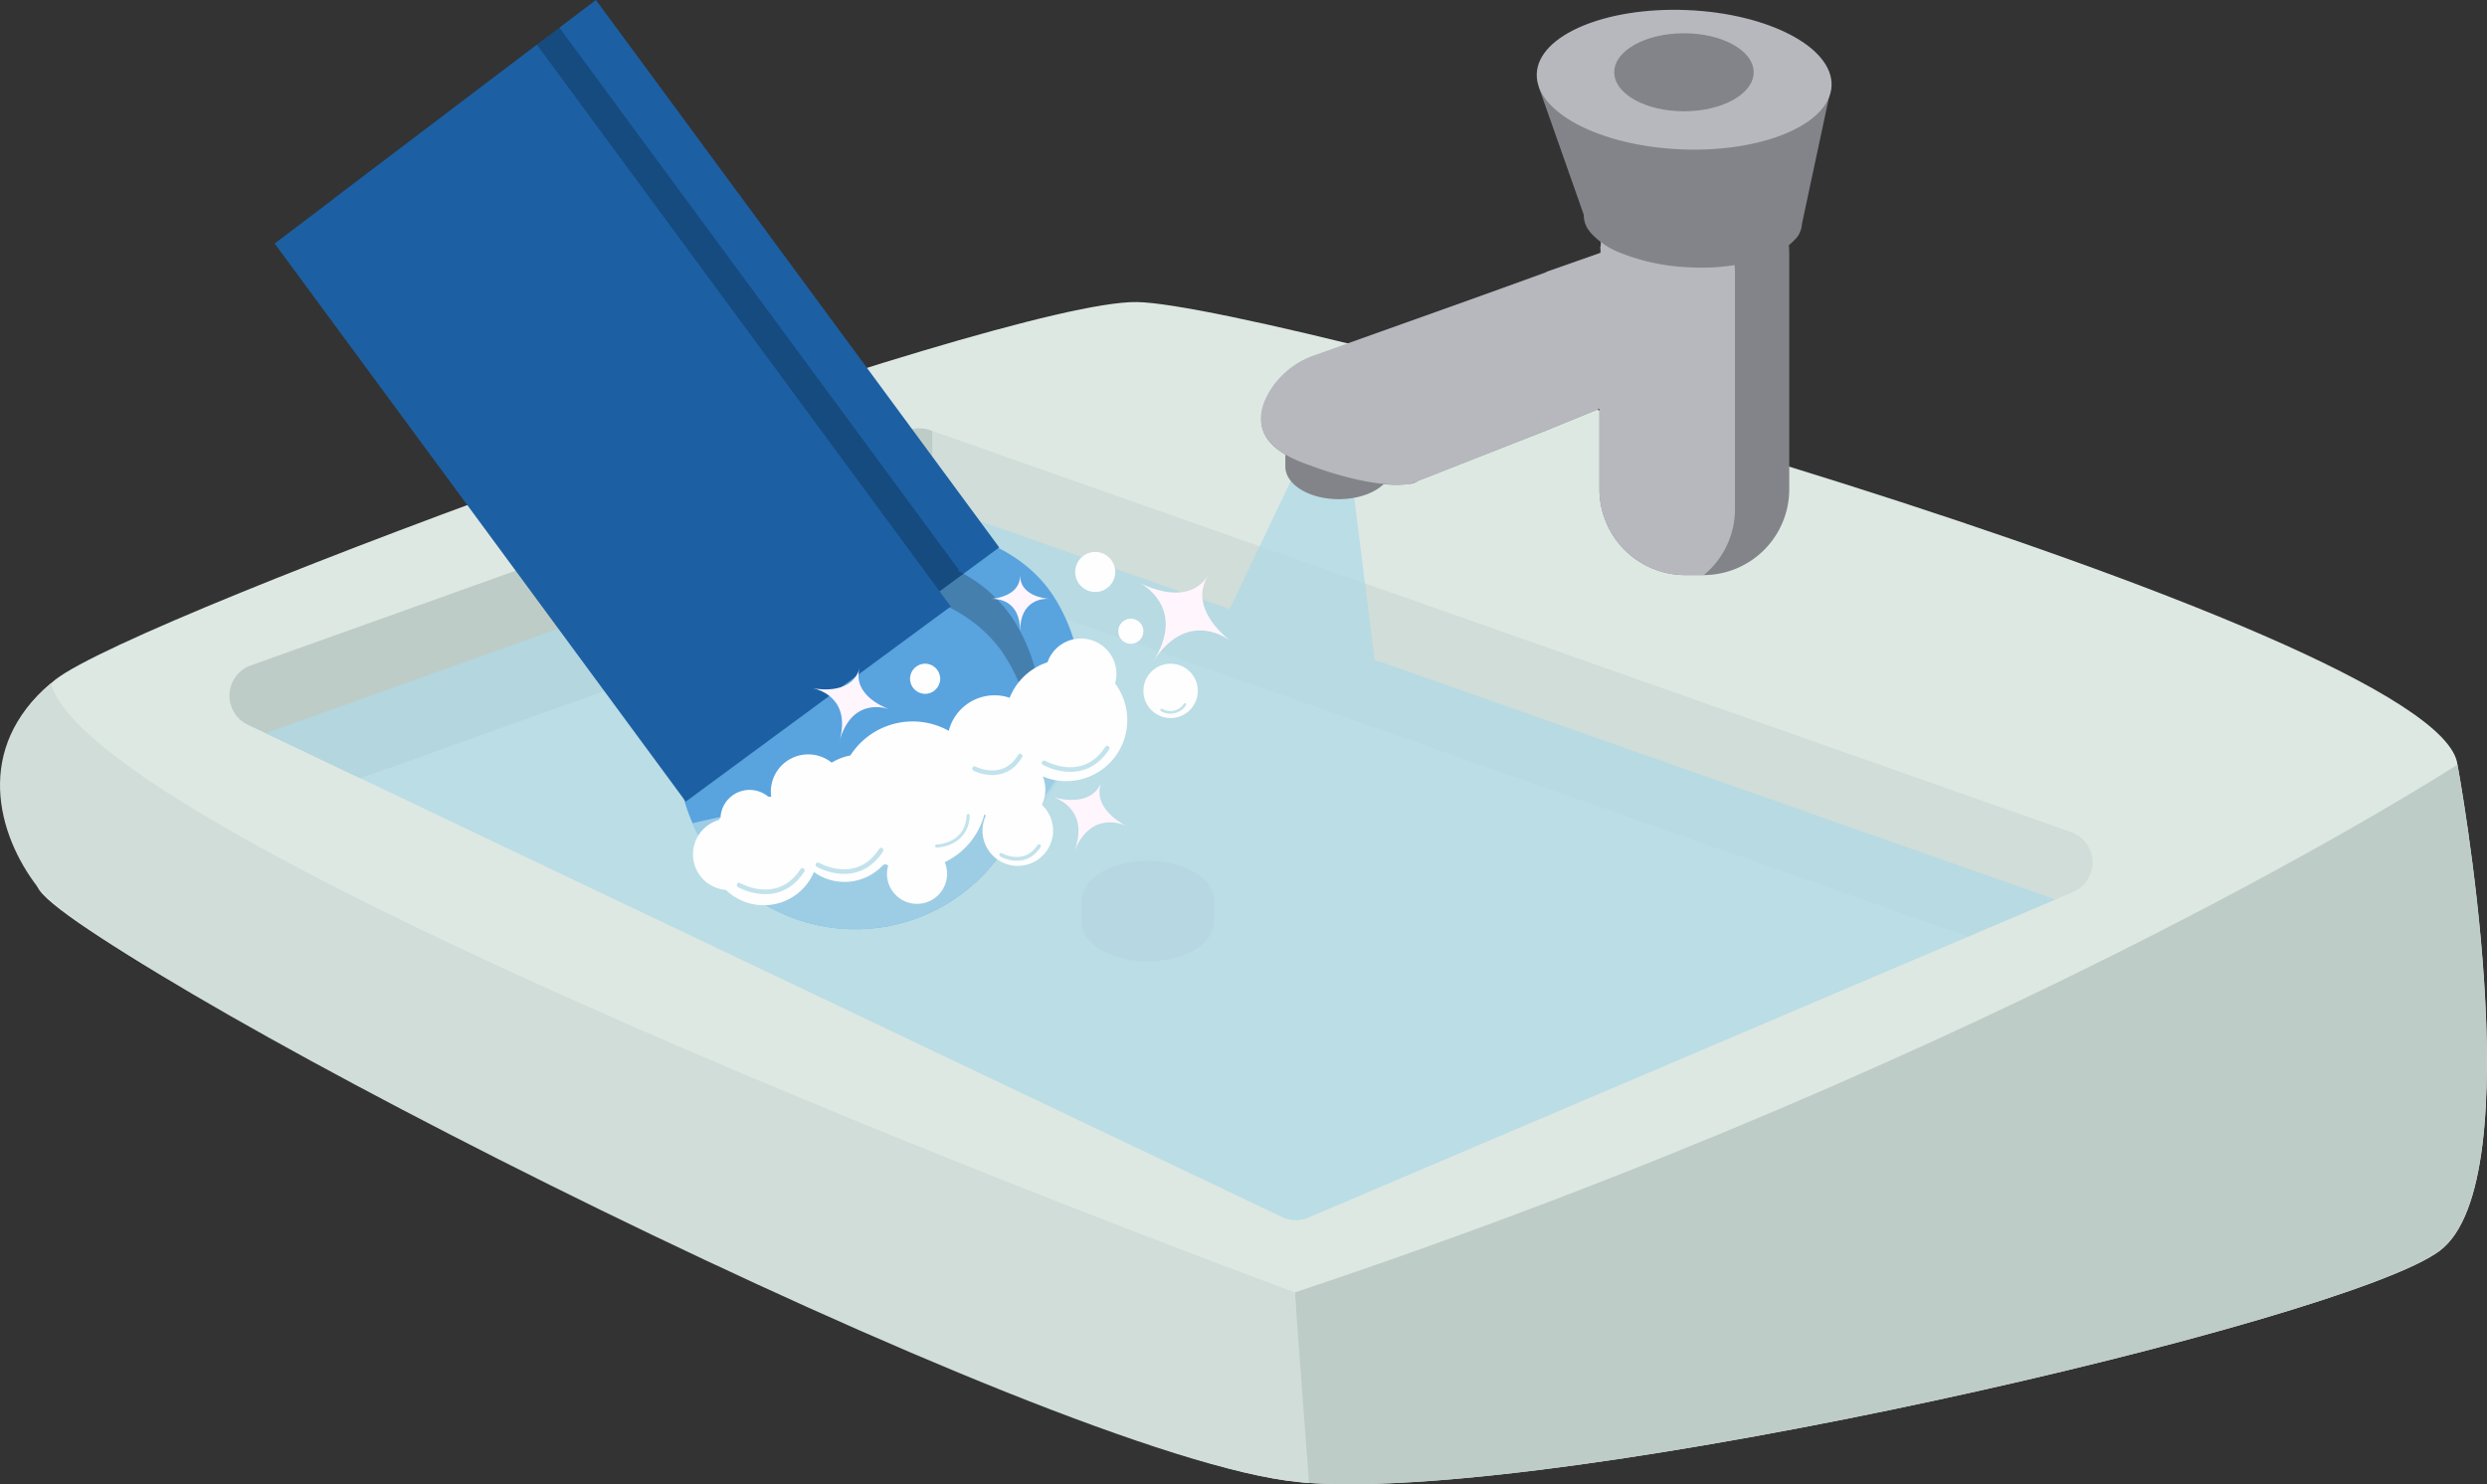 <svg xmlns="http://www.w3.org/2000/svg" viewBox="0 0 427.01 254.88"><rect x="0" y="0" width="427.01" height="254.88" fill="#333333" stroke="none"/><defs><style>.cls-1{fill:#dde8e3;}.cls-2{fill:#beccc7;}.cls-3{fill:#d0ddd8;}.cls-4{fill:#cfd0d2;}.cls-5{opacity:0.77;}.cls-6{fill:#b0dae6;}.cls-7{fill:#838489;}.cls-8{fill:#b7b8bd;}.cls-9{fill:#fefefe;}.cls-10{fill:#59a3df;}.cls-11{fill:#1c60a3;}.cls-12{opacity:0.22;}.cls-13{fill:#b7632a;}.cls-14,.cls-15,.cls-16,.cls-17{fill:none;stroke:#b0dae6;stroke-linecap:round;stroke-miterlimit:10;}.cls-14{stroke-width:0.79px;}.cls-15{stroke-width:0.53px;}.cls-16{stroke-width:0.64px;}.cls-17{stroke-width:0.45px;}.cls-18{fill:#fff5fd;}</style></defs><g id="Camada_2" data-name="Camada 2"><g id="Layer_1" data-name="Layer 1"><path class="cls-1" d="M6.47,152.34c4.41,10.87,173.45,98.1,216.56,102.17l.62.06,1.13.09c44.91,3.1,178-27.8,194.1-39.86,16.29-12.22,3.06-83.5,3.06-83.5C419.14,108,218.62,52.21,195.19,51.87S23.78,105.5,9.52,116.7l-.79.65C-4.48,128.42,2.14,141.69,6.47,152.34Z"/><path class="cls-2" d="M222.35,221.93l1.3,32.64c43.77,3.72,179-27.61,195.23-39.77s3.06-83.5,3.06-83.5S345.56,180.85,222.35,221.93Z"/><path class="cls-3" d="M6.47,152.34C18.52,168,179.92,250.44,223,254.51l.62.06,1.13.09-2.43-32.73S16.74,146.45,8.73,117.35C-4.48,128.42-.55,143.24,6.47,152.34Z"/><path class="cls-3" d="M42.54,124.44l3.1,1.47,16.23,7.73L158.73,99a6.1,6.1,0,0,1,1.33-.3v9.91L76.38,140.55,220.1,209a5.51,5.51,0,0,0,4.53.09l113.3-48.25,14.92-6.35,3.08-1.32a5.51,5.51,0,0,0-.32-10.27L160.06,74l-.36-.12a5.5,5.5,0,0,0-3.69,0L43.06,114.28A5.51,5.51,0,0,0,42.54,124.44Z"/><path class="cls-1" d="M76.38,140.55,220.1,209a5.51,5.51,0,0,0,4.53.09l113.3-48.25L162.42,99a5.59,5.59,0,0,0-2.36-.29v9.91Z"/><path class="cls-2" d="M42.54,124.44l3.1,1.47,16.23,7.73L158.73,99a6.1,6.1,0,0,1,1.33-.3V74l-.36-.12a5.5,5.5,0,0,0-3.69,0L43.06,114.28A5.51,5.51,0,0,0,42.54,124.44Z"/><path class="cls-4" d="M185.73,155.23a5.27,5.27,0,0,1,0-.56c0-3.78,5.09-6.84,11.37-6.84,6,0,10.86,2.77,11.33,6.28h0v4.12c0,3.78-5.09,6.84-11.37,6.84s-11.37-3.06-11.37-6.84a5.09,5.09,0,0,1,0-.55Z"/><g class="cls-5"><path class="cls-6" d="M156,86.47a5.56,5.56,0,0,1,3.69,0l.36.13,51.08,18,11.21-23.51,10.18,4.42L236,113.31l116.88,41.16-14.92,6.35-113.3,48.25a5.51,5.51,0,0,1-4.53-.09L76.38,140.55l-14.51-6.91-16.23-7.73Z"/></g><path class="cls-7" d="M229.86,71.09c5.06,0,9.16,2.5,9.16,5.6a3.64,3.64,0,0,1-.44,1.72,3.57,3.57,0,0,1,.44,1.71c0,3.1-4.1,5.6-9.16,5.6s-9.17-2.5-9.17-5.6V76.69C220.69,73.59,224.8,71.09,229.86,71.09Z"/><path class="cls-7" d="M223.45,79.37c1,.39,2,.74,2.89,1.06,8,2.8,12.6,3,15.15,2.74h.09c.16,0,.3,0,.44-.06h0a2.87,2.87,0,0,0,1.47-.55L265.3,74l9.32-3.81V84a14.76,14.76,0,0,0,14.77,14.76h3.15A14.75,14.75,0,0,0,307.21,84V43.55a14.76,14.76,0,0,0-14.77-14.76h-3.05A14.75,14.75,0,0,0,280,32.18l-.6.53c-.19.17-.36.34-.54.53a1.59,1.59,0,0,0-.13.13c-.15.15-.28.3-.43.46,0,0,0,0,0,0a5.81,5.81,0,0,0-.38.46s0,0,0,0a3.92,3.92,0,0,0-.25.32l0,0s0,0,0,0-.22.29-.33.44-.22.32-.32.48-.14.24-.22.36a2.54,2.54,0,0,0-.16.28,3.07,3.07,0,0,0-.17.31,13.38,13.38,0,0,0-.82,1.81c-.05.12-.09.24-.13.37s-.13.39-.19.59-.08.3-.12.45a12.59,12.59,0,0,0-.34,1.75,1.93,1.93,0,0,0,0,.27c0,.2,0,.41-.06.62s0,.31,0,.46,0,.41,0,.62l-.77.28-8.54,3L222.82,62.42l-.34.29C220.85,64.14,209.5,73.92,223.45,79.37Z"/><path class="cls-8" d="M223.45,79.37c1,.39,2,.74,2.89,1.06,7.67,2.66,12.5,2.95,15.15,2.74h.09l.38,0,.06,0h0L265.3,74l9.32-3.81V84a14.76,14.76,0,0,0,14.76,14.76h3.06l.17-.06a14.72,14.72,0,0,0,5.28-11.31V47A14.76,14.76,0,0,0,286.61,32.6h0a14.24,14.24,0,0,0-3.48-.42H280l-.6.53c-.19.17-.36.34-.54.53a1.59,1.59,0,0,0-.13.13c-.15.15-.28.3-.43.46,0,0,0,0,0,0a5.81,5.81,0,0,0-.38.46s0,0,0,0a3.92,3.92,0,0,0-.25.32l0,0s0,0,0,0-.22.29-.33.44-.22.32-.32.48-.14.24-.22.36a2.54,2.54,0,0,0-.16.28,3.07,3.07,0,0,0-.17.31,13.38,13.38,0,0,0-.82,1.81c-.05.12-.09.24-.13.37s-.13.39-.19.59-.08.3-.12.45a12.59,12.59,0,0,0-.34,1.75,1.93,1.93,0,0,0,0,.27c0,.2,0,.41-.06.62s0,.31,0,.46,0,.41,0,.62l-.77.28-8.54,3a.34.34,0,0,0,0,.1L225.69,61a14.56,14.56,0,0,0-7.87,6.45C215.69,71.2,215.17,76.13,223.45,79.37Z"/><path class="cls-7" d="M314.46,14.73l-5.07,23.72a4.22,4.22,0,0,1-.86,2.31,11.68,11.68,0,0,1-5.63,3.56,35.16,35.16,0,0,1-12.58,1.59,35.29,35.29,0,0,1-12.4-2.61A13.19,13.19,0,0,1,273.14,40l-.26-.34a4.33,4.33,0,0,1-.95-2.77l-7.75-22Z"/><ellipse class="cls-8" cx="289.15" cy="13.69" rx="11.97" ry="25.33" transform="translate(263.58 302.03) rotate(-87.64)"/><ellipse class="cls-7" cx="289.13" cy="12.41" rx="11.97" ry="6.7"/><circle class="cls-9" cx="194.16" cy="108.4" r="2.16"/><path class="cls-10" d="M185.67,119.8a30.53,30.53,0,0,1-61-.89,29.06,29.06,0,0,1,.27-4l32.35-24.82c8.86,1,18.59,4.36,23.72,12.49A30.31,30.31,0,0,1,185.67,119.8Z"/><polygon class="cls-11" points="171.56 94 165.87 98.2 161.32 101.55 126.06 127.52 57.28 34.14 92.18 7.68 96.69 4.27 102.32 0 171.56 94"/><path class="cls-12" d="M174.05,106.49a24,24,0,0,0-9.6-8.47l.19-.15-.34-.46L96.05,4.75,92.18,7.68,56.3,34.89l-5.59,4.24L118.82,131a30.61,30.61,0,0,0,3.61,8.13,29.94,29.94,0,0,0,2.55,3.48,30.53,30.53,0,0,0,39.56,6c.91-.58,1.77-1.19,2.6-1.84a30.55,30.55,0,0,0,6.91-40.28Z"/><path class="cls-10" d="M174.06,142.89a30.52,30.52,0,0,1-53,2.47,29,29,0,0,1-2.15-4,30.19,30.19,0,0,1-2.3-16.24l8-6.18,24.29-18.63c8.87,1,18.6,4.36,23.72,12.48a30.55,30.55,0,0,1,1.42,30.13Z"/><polygon class="cls-11" points="163.24 104.15 117.74 137.66 47.16 41.82 92.18 7.68 163.24 104.15"/><g class="cls-5"><path class="cls-6" d="M185.67,119.8a30.47,30.47,0,0,1-11.61,23.09,30.52,30.52,0,0,1-53,2.47,29,29,0,0,1-2.15-4c3.74-.87,8.32-1.85,13-2.64,7.65-1.28,15.64-2.05,20.89-1,10.79,2.09,19.13-5.57,24.55-9.74a22.34,22.34,0,0,1,2.94-2C182.83,124.6,184.23,121.89,185.67,119.8Z"/></g><circle class="cls-13" cx="173.36" cy="127.22" r="5.55"/><path class="cls-9" d="M191.46,117.37a5.91,5.91,0,0,0,.23-1.64,6.09,6.09,0,0,0-11.84-2,10.53,10.53,0,0,0-6.5,6.1,7.91,7.91,0,0,0-2.59-.43,8.11,8.11,0,0,0-7.86,6.1A12.73,12.73,0,0,0,146,129.73a10,10,0,0,0-3.21,1.23,6.42,6.42,0,0,0-10.44,5,6.54,6.54,0,0,0,.07.89,4.52,4.52,0,0,0-.53-.06,5,5,0,0,0-8.18,3.63c-.1.13-.21.27-.3.4a6.13,6.13,0,0,0,1.23,12,9.35,9.35,0,0,0,15.11-3.07,9,9,0,0,0,11.84-1.17l.4-.18.52.2a5,5,0,0,0-.22,1.46,5.16,5.16,0,1,0,9.92-2,12.7,12.7,0,0,0,6.81-8.23l.25.23a6,6,0,0,0-.58,2.57,6.06,6.06,0,1,0,10.19-4.43,6,6,0,0,0,.6-2.62,6.16,6.16,0,0,0-.43-2.24,10.39,10.39,0,0,0,4,.8,10.48,10.48,0,0,0,8.36-16.83Z"/><circle class="cls-9" cx="188.05" cy="98.22" r="3.44"/><circle class="cls-9" cx="158.84" cy="116.56" r="2.59"/><circle class="cls-9" cx="200.99" cy="118.64" r="4.67"/><g class="cls-5"><path class="cls-14" d="M126.9,152s6.71,3.85,10.87-2.53"/></g><g class="cls-5"><path class="cls-14" d="M140.43,148.52s6.71,3.85,10.86-2.53"/></g><g class="cls-5"><path class="cls-14" d="M179.25,131s6.7,3.85,10.86-2.53"/></g><g class="cls-5"><path class="cls-15" d="M160.81,145.29s5.22-.1,5.42-5.24"/></g><g class="cls-5"><path class="cls-14" d="M167.33,132s5,2.59,7.82-2.17"/></g><g class="cls-5"><path class="cls-16" d="M171.9,146.8s4,2.31,6.5-1.51"/></g><g class="cls-5"><path class="cls-17" d="M199.45,121.92a3,3,0,0,0,4-.93"/></g><path class="cls-18" d="M170.22,102.85l-.2,0Z"/><path class="cls-18" d="M175.15,98.83c0,3.38-4,3.94-4.93,4,.93,0,4.93.09,4.93,5.55,0-5.46,4-5.59,4.94-5.55C179.16,102.77,175.15,102.21,175.15,98.83Z"/><path class="cls-18" d="M180.09,102.85l.19,0Z"/><path class="cls-18" d="M139.66,118.21l-.26,0Z"/><path class="cls-18" d="M147.59,114.72c-1.22,4.42-6.67,3.71-7.93,3.49,1.24.28,6.45,1.89,4.48,9.06,2-7.17,7.27-5.89,8.48-5.5C151.42,121.32,146.37,119.14,147.59,114.72Z"/><path class="cls-18" d="M152.62,121.77l.25.09Z"/><path class="cls-18" d="M180.88,136.91l-.26-.08Z"/><path class="cls-18" d="M189.13,134.27c-1.68,4.27-7,3-8.25,2.64,1.2.41,6.21,2.56,3.5,9.48,2.71-6.92,7.85-5.09,9-4.57C192.25,141.24,187.45,138.54,189.13,134.27Z"/><path class="cls-18" d="M193.39,141.82l.24.11Z"/><path class="cls-18" d="M195.76,100.12a3.11,3.11,0,0,0-.32-.18Z"/><path class="cls-18" d="M207.48,98.77c-3.37,5.26-10.18,2.14-11.72,1.35,1.5.86,7.62,5.06,2.17,13.58,5.45-8.52,11.83-4.73,13.24-3.73C209.8,108.91,204.11,104,207.48,98.77Z"/><path class="cls-18" d="M211.17,110l.29.22Z"/></g></g></svg>